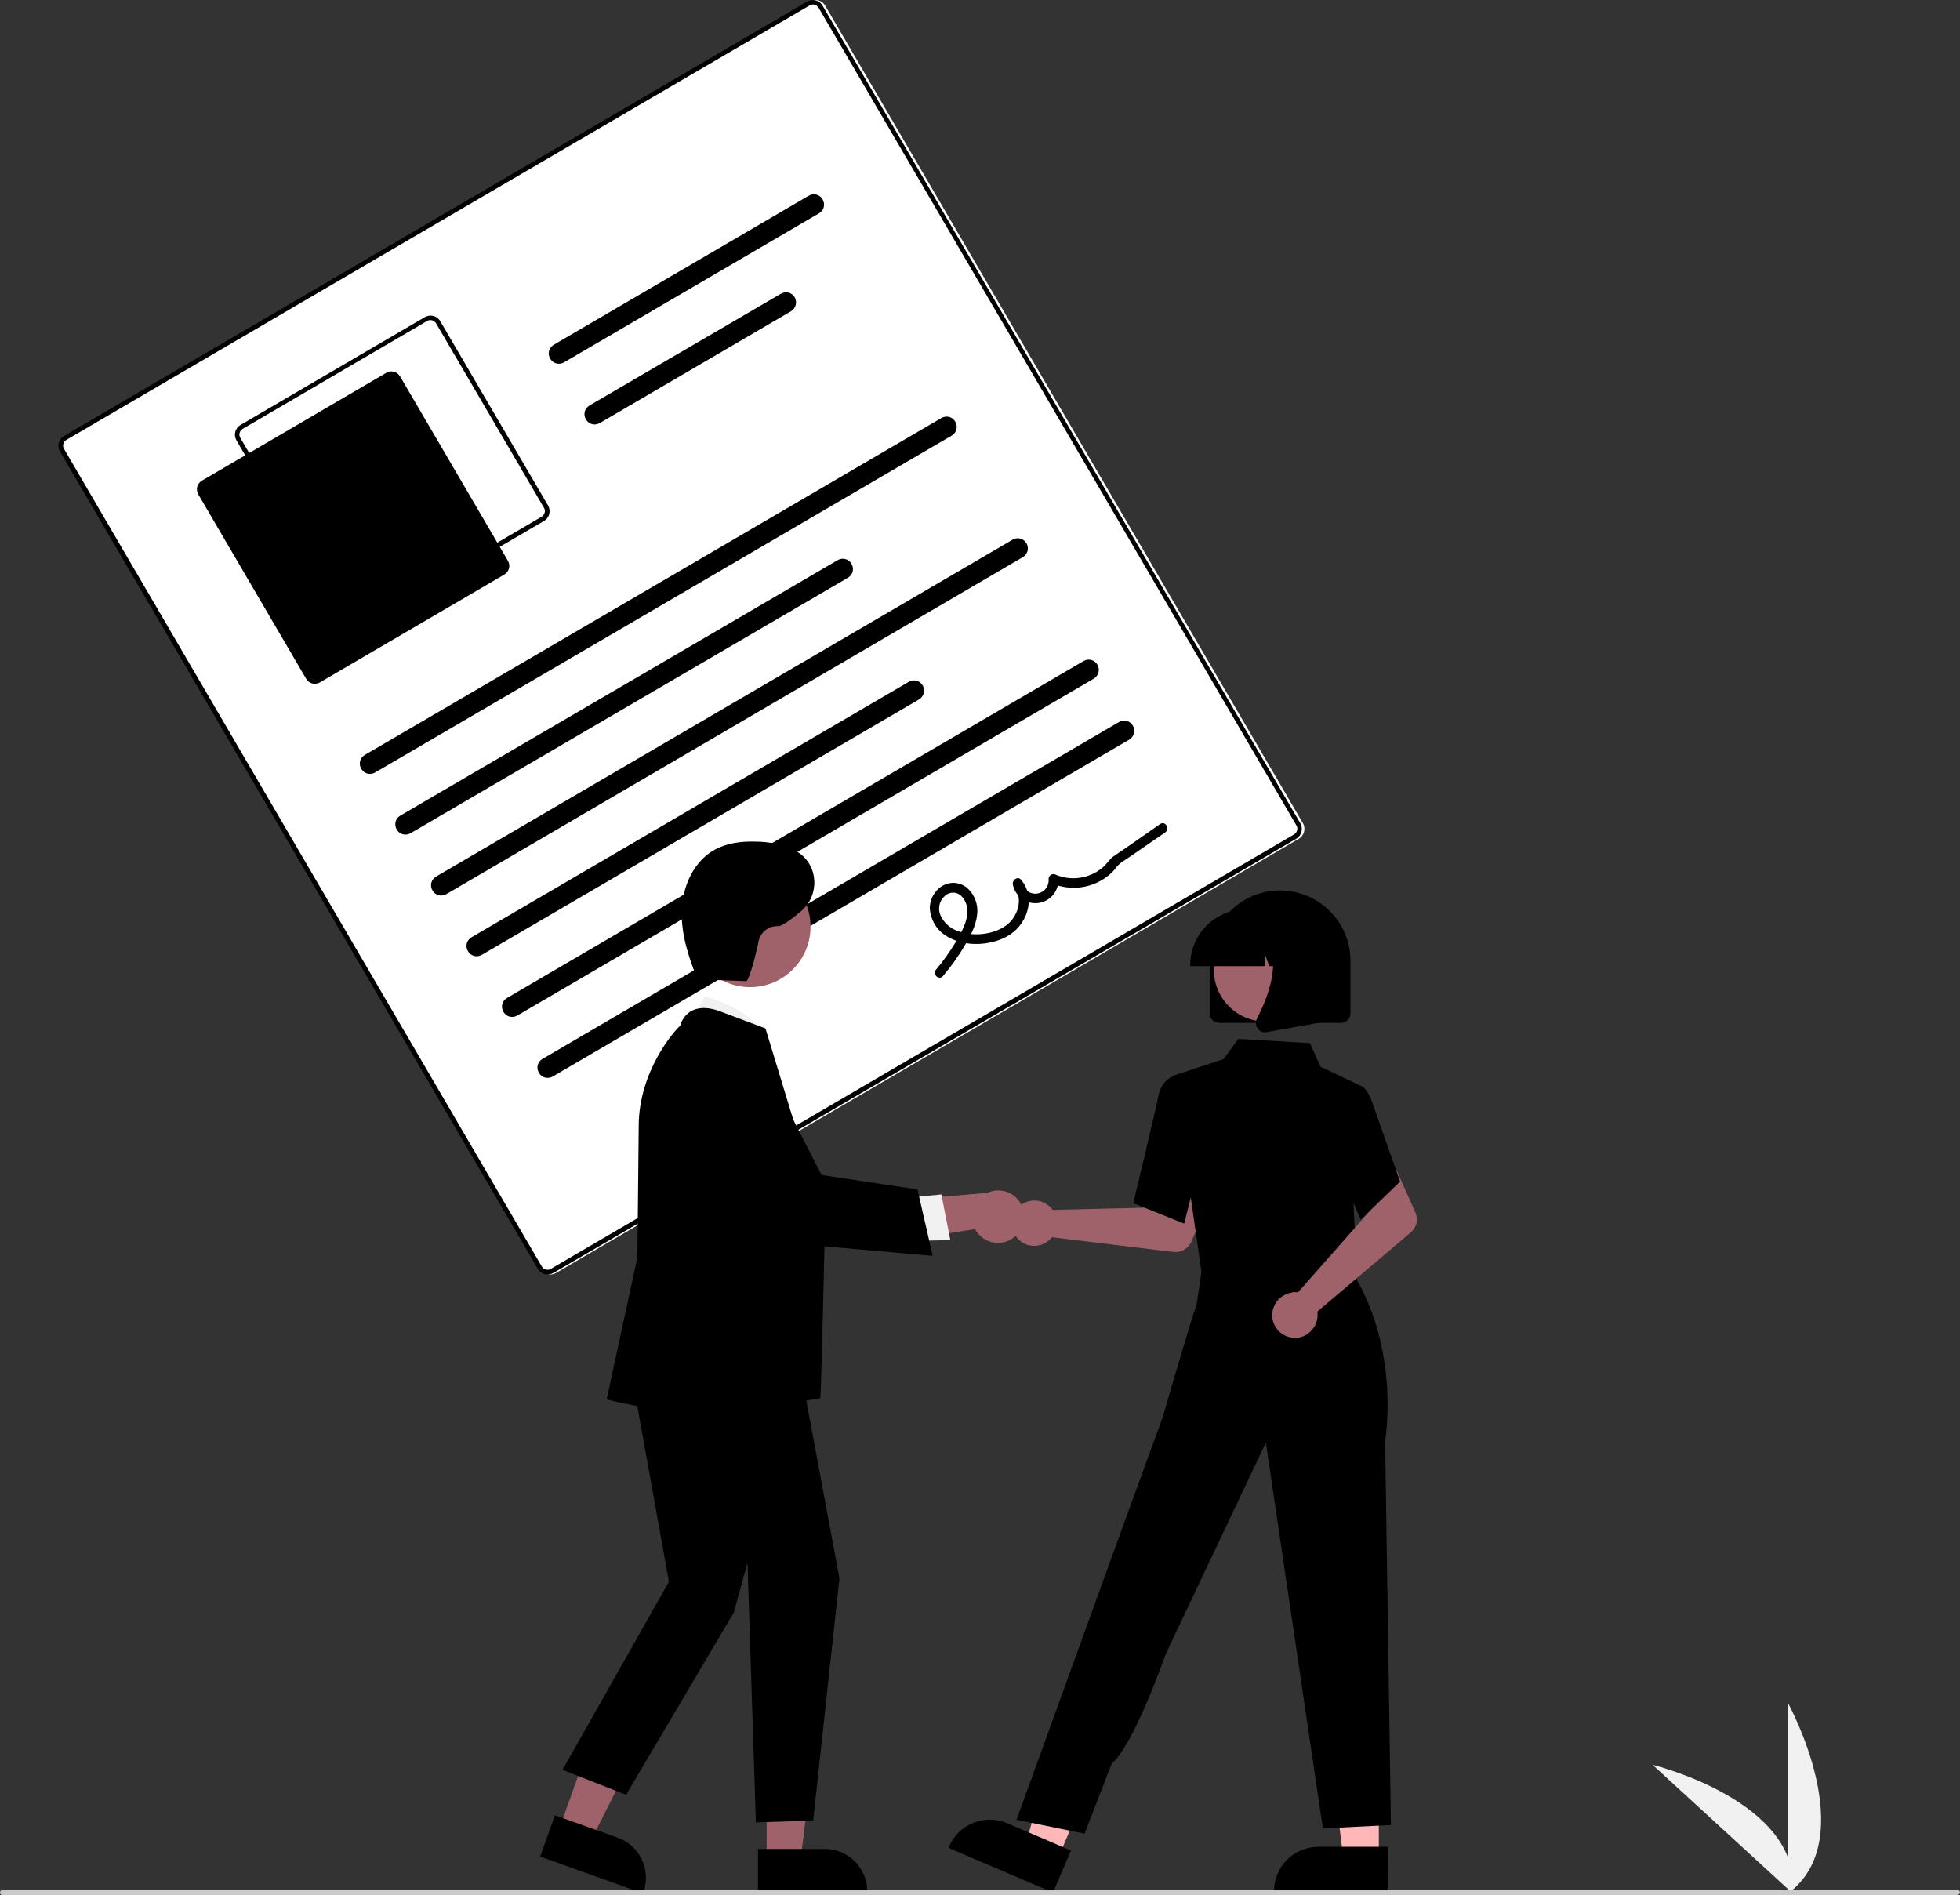 <?xml version="1.0" encoding="utf-8"?>
<!-- Generator: Adobe Illustrator 24.2.0, SVG Export Plug-In . SVG Version: 6.00 Build 0)  -->
<svg version="1.1" id="Layer_1" xmlns="http://www.w3.org/2000/svg" xmlns:xlink="http://www.w3.org/1999/xlink" x="0px" y="0px"
	 viewBox="0 0 746 721.3" style="enable-background:new 0 0 746 721.3;" xml:space="preserve">
<rect x="0" y="0" width="746" height="721.3" fill="#333333" stroke="none"/>
<style type="text/css">
	.st0{fill:#F1F1F1;}
	.st1{fill:#FFFFFF;}
	.st2{fill:#9F616A;}
	.st3{fill:#FFB7B7;}
	.st4{opacity:0.2;enable-background:new    ;}
	.st5{fill:#CBCBCB;}
</style>
<path class="st0" d="M680.6,720.6v-72.3C680.6,648.3,708.8,699.6,680.6,720.6z"/>
<path class="st0" d="M682.3,720.6L629,671.7C629.1,671.7,685.9,685.6,682.3,720.6z"/>
<path class="st1" d="M494.4,319.2L211.6,484.5c-2.1,1.2-4.7,0.5-5.9-1.6L23.8,171.8c-1.2-2.1-0.5-4.7,1.6-5.9L308.2,0.6
	c2.1-1.2,4.7-0.5,5.9,1.6l181.8,311.1C497.1,315.3,496.4,318,494.4,319.2z"/>
<path d="M493.4,319.2L210.6,484.5c-2.1,1.2-4.7,0.5-5.9-1.6L22.8,171.8c-1.2-2.1-0.5-4.7,1.6-5.9L307.2,0.6c2.1-1.2,4.7-0.5,5.9,1.6
	l181.8,311.1C496.1,315.3,495.4,318,493.4,319.2z M25.3,167.4c-1.2,0.7-1.7,2.3-0.9,3.5L206.2,482c0.7,1.2,2.3,1.7,3.5,0.9
	l282.8-165.3c1.2-0.7,1.7-2.3,0.9-3.5L311.6,3c-0.7-1.2-2.3-1.7-3.5-0.9L25.3,167.4z"/>
<path d="M207,198.3l-70.1,41c-2.1,1.2-4.7,0.5-5.9-1.6l-41-70.1c-1.2-2.1-0.5-4.7,1.6-5.9l70.1-41c2.1-1.2,4.7-0.5,5.9,1.6l41,70.1
	C209.8,194.5,209.1,197.1,207,198.3z M92.4,163.2c-1.2,0.7-1.7,2.3-0.9,3.5l41,70.1c0.7,1.2,2.3,1.7,3.5,0.9l70.1-41
	c1.2-0.7,1.7-2.3,0.9-3.5l-41-70.1c-0.7-1.2-2.3-1.7-3.5-0.9L92.4,163.2z"/>
<path d="M191.9,218.7l-70.1,41c-1.9,1.1-4.2,0.5-5.3-1.4l-41-70.1c-1.1-1.9-0.5-4.2,1.4-5.3l70.1-41c1.9-1.1,4.2-0.5,5.3,1.4
	l41,70.1C194.4,215.2,193.8,217.6,191.9,218.7z"/>
<path d="M362.2,165.8L142.8,294c-1.9,1.1-4.2,0.5-5.3-1.4s-0.5-4.2,1.4-5.3l0,0l219.4-128.2c1.9-1.1,4.2-0.5,5.3,1.4
	S364.1,164.7,362.2,165.8L362.2,165.8z"/>
<path d="M322.7,219.9l-166.4,97.2c-1.9,1.1-4.2,0.5-5.3-1.4s-0.5-4.2,1.4-5.3l0,0l166.4-97.2c1.9-1.1,4.2-0.5,5.3,1.4
	S324.6,218.8,322.7,219.9L322.7,219.9z"/>
<path d="M311.7,81.2l-97,56.7c-1.9,1.1-4.2,0.5-5.3-1.4s-0.5-4.2,1.4-5.3l97-56.7c1.9-1.1,4.2-0.5,5.3,1.4S313.6,80.1,311.7,81.2z"
	/>
<path d="M301,118.5L228.3,161c-1.9,1.1-4.2,0.5-5.3-1.4s-0.5-4.2,1.4-5.3l0,0l72.8-42.5c1.9-1.1,4.2-0.5,5.3,1.4
	C303.5,115,302.9,117.4,301,118.5z"/>
<path d="M389.2,212.1L169.9,340.3c-1.9,1.1-4.2,0.5-5.3-1.4s-0.5-4.2,1.4-5.3l0,0l219.4-128.2c1.9-1.1,4.2-0.5,5.3,1.4
	S391.1,211,389.2,212.1L389.2,212.1z"/>
<path d="M349.8,266.2l-166.4,97.2c-1.9,1.1-4.2,0.5-5.3-1.4s-0.5-4.2,1.4-5.3l0,0l166.4-97.2c1.9-1.1,4.2-0.5,5.3,1.4
	S351.6,265.1,349.8,266.2L349.8,266.2z"/>
<path d="M416.3,258.3L196.9,386.5c-1.9,1.1-4.2,0.5-5.3-1.4s-0.5-4.2,1.4-5.3l0,0l219.4-128.2c1.9-1.1,4.2-0.5,5.3,1.4
	S418.1,257.2,416.3,258.3z"/>
<path d="M429.8,281.5L210.4,409.7c-1.9,1.1-4.2,0.5-5.3-1.4s-0.5-4.2,1.4-5.3l219.4-128.2c1.9-1.1,4.2-0.5,5.3,1.4
	S431.6,280.4,429.8,281.5L429.8,281.5z"/>
<path d="M358.9,371.5c3-3.6,5.8-7.4,8.2-11.5c2.2-3.6,4.3-7.5,4.8-11.8c0.5-3.7-0.8-7.4-3.5-10c-2.6-2.4-6.5-2.9-9.6-1.1
	s-5,5.2-4.9,8.8c0.3,3.9,2.3,7.6,5.5,9.8c6.5,4.7,16.6,4.5,23.5,0.9c7.8-4,11.8-14.6,5.7-21.8c-1.3-1.5-3.4,0.2-3.1,1.8
	c0.9,4.7,5.4,7.9,10.2,7c4.3-0.8,7.4-4.7,7.1-9.1l-2.7,1.6c6.9,3,14.8,2.2,20.9-2.2c1.5-1.1,2.8-2.3,3.9-3.8
	c1.3-1.8,3.6-2.9,5.4-4.2l13.2-9.1c1.9-1.3,0.1-4.5-1.9-3.2l-11.9,8.3c-2,1.4-4,2.7-6,4.1c-1.4,1-2.3,2.6-3.6,3.8
	c-5,4.5-12.1,5.7-18.3,3.1c-0.9-0.5-2-0.1-2.5,0.8c-0.1,0.3-0.2,0.6-0.2,0.8c0.3,2.8-1.7,5.3-4.5,5.6c-2.7,0.3-5.2-1.6-5.6-4.4
	l-3.1,1.8c3.9,4.7,1.3,11.8-3.2,14.9c-5.1,3.5-12.6,4.1-18.3,1.9c-2.8-1-5.1-3.1-6.4-5.8c-1.1-2.5-0.6-5.5,1.5-7.4
	c1.8-1.8,4.6-1.8,6.4-0.1c1.9,2,2.7,4.8,2.2,7.5c-0.6,3.7-2.6,7.1-4.5,10.3c-2.2,3.6-4.6,7-7.3,10.2
	C354.7,370.7,357.3,373.3,358.9,371.5L358.9,371.5z"/>
<path class="st2" d="M399.8,459.4c0.3,0.3,0.6,0.7,0.9,1.1l40.8-1l4.8-8.7l14.1,5.5l-6.9,16.2c-1.2,2.7-3.9,4.3-6.9,4l-46.2-5.6
	c-3,3.7-8.4,4.4-12.1,1.4s-4.4-8.4-1.4-12.1s8.4-4.4,12.1-1.4C399.3,458.9,399.5,459.1,399.8,459.4L399.8,459.4z"/>
<polygon class="st3" points="524.8,707.3 511.3,707.3 504.9,655.4 524.8,655.5 "/>
<path d="M528.2,720.3h-43.3v-0.5c0-9.3,7.5-16.9,16.9-16.9l0,0h26.5L528.2,720.3z"/>
<polygon class="st3" points="402.8,707 390.4,701.7 404.9,651.5 423.1,659.3 "/>
<path d="M400.8,720.3l-39.8-17l0.2-0.5c3.7-8.6,13.6-12.5,22.1-8.9l0,0l24.3,10.4L400.8,720.3z"/>
<polygon class="st3" points="459.5,470.4 458.5,486.1 486.9,489.2 516.6,492.4 507.8,468.5 "/>
<path d="M457.6,486.3l-11-76.9l19.1-6.3l5.6-7.7l27.3,1.6l4,9l14.6,6.9l-2.2,41.6l1.6,34.8L457.6,486.3z"/>
<path d="M450.7,465.7l-19.4-7.8l0.1-0.3c0.1-0.3,8.4-34.9,9.5-40.5c1.1-5.8,5.3-7.4,5.5-7.5h0.1l7.7,2.3l3.4,26.6L450.7,465.7z"/>
<path d="M412.8,697.9l-25.9-5.3l41.4-114.2l14.2-38.9c0,0,9-31.2,13-43.3l2.4-16.2l58,6.4c0,0,16.2,23.8,11.3,62.5l2.2,145.7
	l-25.9,1.3L481.8,549l-38.1,80.5c0,0-12,34.4-20.6,41.8L412.8,697.9z"/>
<path class="st2" d="M492.6,491.8c0.5,0,0.9,0,1.4,0.1l27-30.6l-3.1-9.4l13.6-6.6l7.2,16.1c1.2,2.7,0.5,5.8-1.8,7.7l-35.5,30.1
	c0.7,4.7-2.5,9.1-7.2,9.9c-4.7,0.7-9.1-2.5-9.9-7.2c-0.7-4.7,2.5-9.1,7.2-9.9C491.9,491.8,492.3,491.8,492.6,491.8L492.6,491.8z"/>
<path d="M517.9,464.2l-11.3-26.5l4.4-18.5l4.7-6c0.7-0.3,1.5-0.3,2.2,0c1.7,0.7,3.2,2.9,4.4,6.4l10.6,30.1L517.9,464.2z"/>
<path d="M460.4,385.7v-20c0-14.8,12-26.8,26.8-26.8s26.8,12,26.8,26.8v20c0,2-1.6,3.6-3.6,3.6H464
	C462,389.3,460.4,387.6,460.4,385.7z"/>
<circle class="st2" cx="481.7" cy="369.1" r="19.7"/>
<path d="M453,367.3c0-11.7,9.5-21.2,21.2-21.2h4c11.7,0,21.2,9.5,21.2,21.2v0.4H491l-2.9-8.1l-0.6,8.1h-4.4l-1.5-4.1l-0.3,4.1H453
	V367.3z"/>
<path d="M478.7,391.5c-0.8-1.1-0.9-2.6-0.3-3.8c4.2-8.1,10.2-23,2.3-32.2l-0.6-0.7H503v34.3l-20.8,3.7c-0.2,0-0.4,0.1-0.6,0.1
	C480.5,393,479.4,392.4,478.7,391.5z"/>
<polygon class="st2" points="212.9,695.9 225,700.3 247.6,655.5 229.6,649.1 "/>
<path d="M205.6,706.6l5.6-15.7l23.9,8.5c8.4,3,12.8,12.3,9.8,20.7l-0.2,0.5L205.6,706.6z"/>
<polygon class="st2" points="291.8,707.9 304.7,707.9 310.9,658.2 291.8,658.2 "/>
<path d="M288.5,703.7h25.4l0,0c8.9,0,16.2,7.2,16.2,16.2l0,0v0.5h-41.6V703.7z"/>
<path class="st0" d="M262.5,390.3l5.6-11.1c0,0,20.9,5.2,22.8,17.3L262.5,390.3z"/>
<polygon points="239.3,517 254.6,602 214.1,673.6 238.3,683.1 279.3,613.7 284.5,594.8 287.7,693.6 309.5,692.9 319.5,600.7 
	303.5,514.9 "/>
<path d="M268.3,537.1c-22.4,0-36.6-4.3-36.9-4.4l-0.5-0.1l11.7-54.1l0.5-49.9c0-21.1,13.9-36.7,15.8-38.2c0.7-2.6,2.4-4.8,4.8-5.9
	c4.6-2.1,10.3,0.4,10.6,0.5l17,6.4l0.1,0.2c0.2,0.6,22.6,74.2,22.6,74.2s-1.4,64.3-1.8,66.4C312.1,532.3,280.7,537.1,268.3,537.1z"
	/>
<circle class="st2" cx="285.5" cy="352.7" r="23"/>
<polygon class="st4" points="259.8,432.7 300.1,488.9 306,462.6 "/>
<path class="st2" d="M386,470.9c-4.3,3.4-10.5,2.7-13.9-1.6c-0.4-0.5-0.7-0.9-1-1.5l-34.6,5.5l7.5-16.6l31.8-2.7
	c5-2.3,10.9-0.1,13.1,4.9C390.9,463.2,389.6,468.1,386,470.9z"/>
<polygon class="st0" points="345.8,455.8 358.3,454.6 361.7,472 346.1,472.3 "/>
<path d="M355,478l-61-5.4l-30.8-49l-0.1-0.4c-2-9.1,3.8-18.1,12.9-20.1c7.5-1.6,15.1,2,18.6,8.8l18.1,35.3l36.5,5.5L355,478z"/>
<path d="M264.9,372.7l19.1,0.7c1.2,0,4.3-12.5,4.7-15.1c0.7-3.5,3.9-6,7.4-5.8c1.4,0.1,5-2.5,8.8-5.7c7.1-6,6.7-17.3-1.1-22.4
	c-0.2-0.1-0.4-0.3-0.6-0.4c-4.9-2.7-10.6-3.7-16.2-3.7c-5.1-0.1-10.3,0.6-14.8,3c-8,4.3-12.3,13.7-12.7,22.8s2.5,18,5.9,26.5"/>
<path class="st5" d="M744.6,721.3H1c-0.6,0-1-0.4-1-1s0.4-1,1-1h744c0.6,0,1,0.4,1,1C746,720.9,745.2,721.3,744.6,721.3z"/>
</svg>

